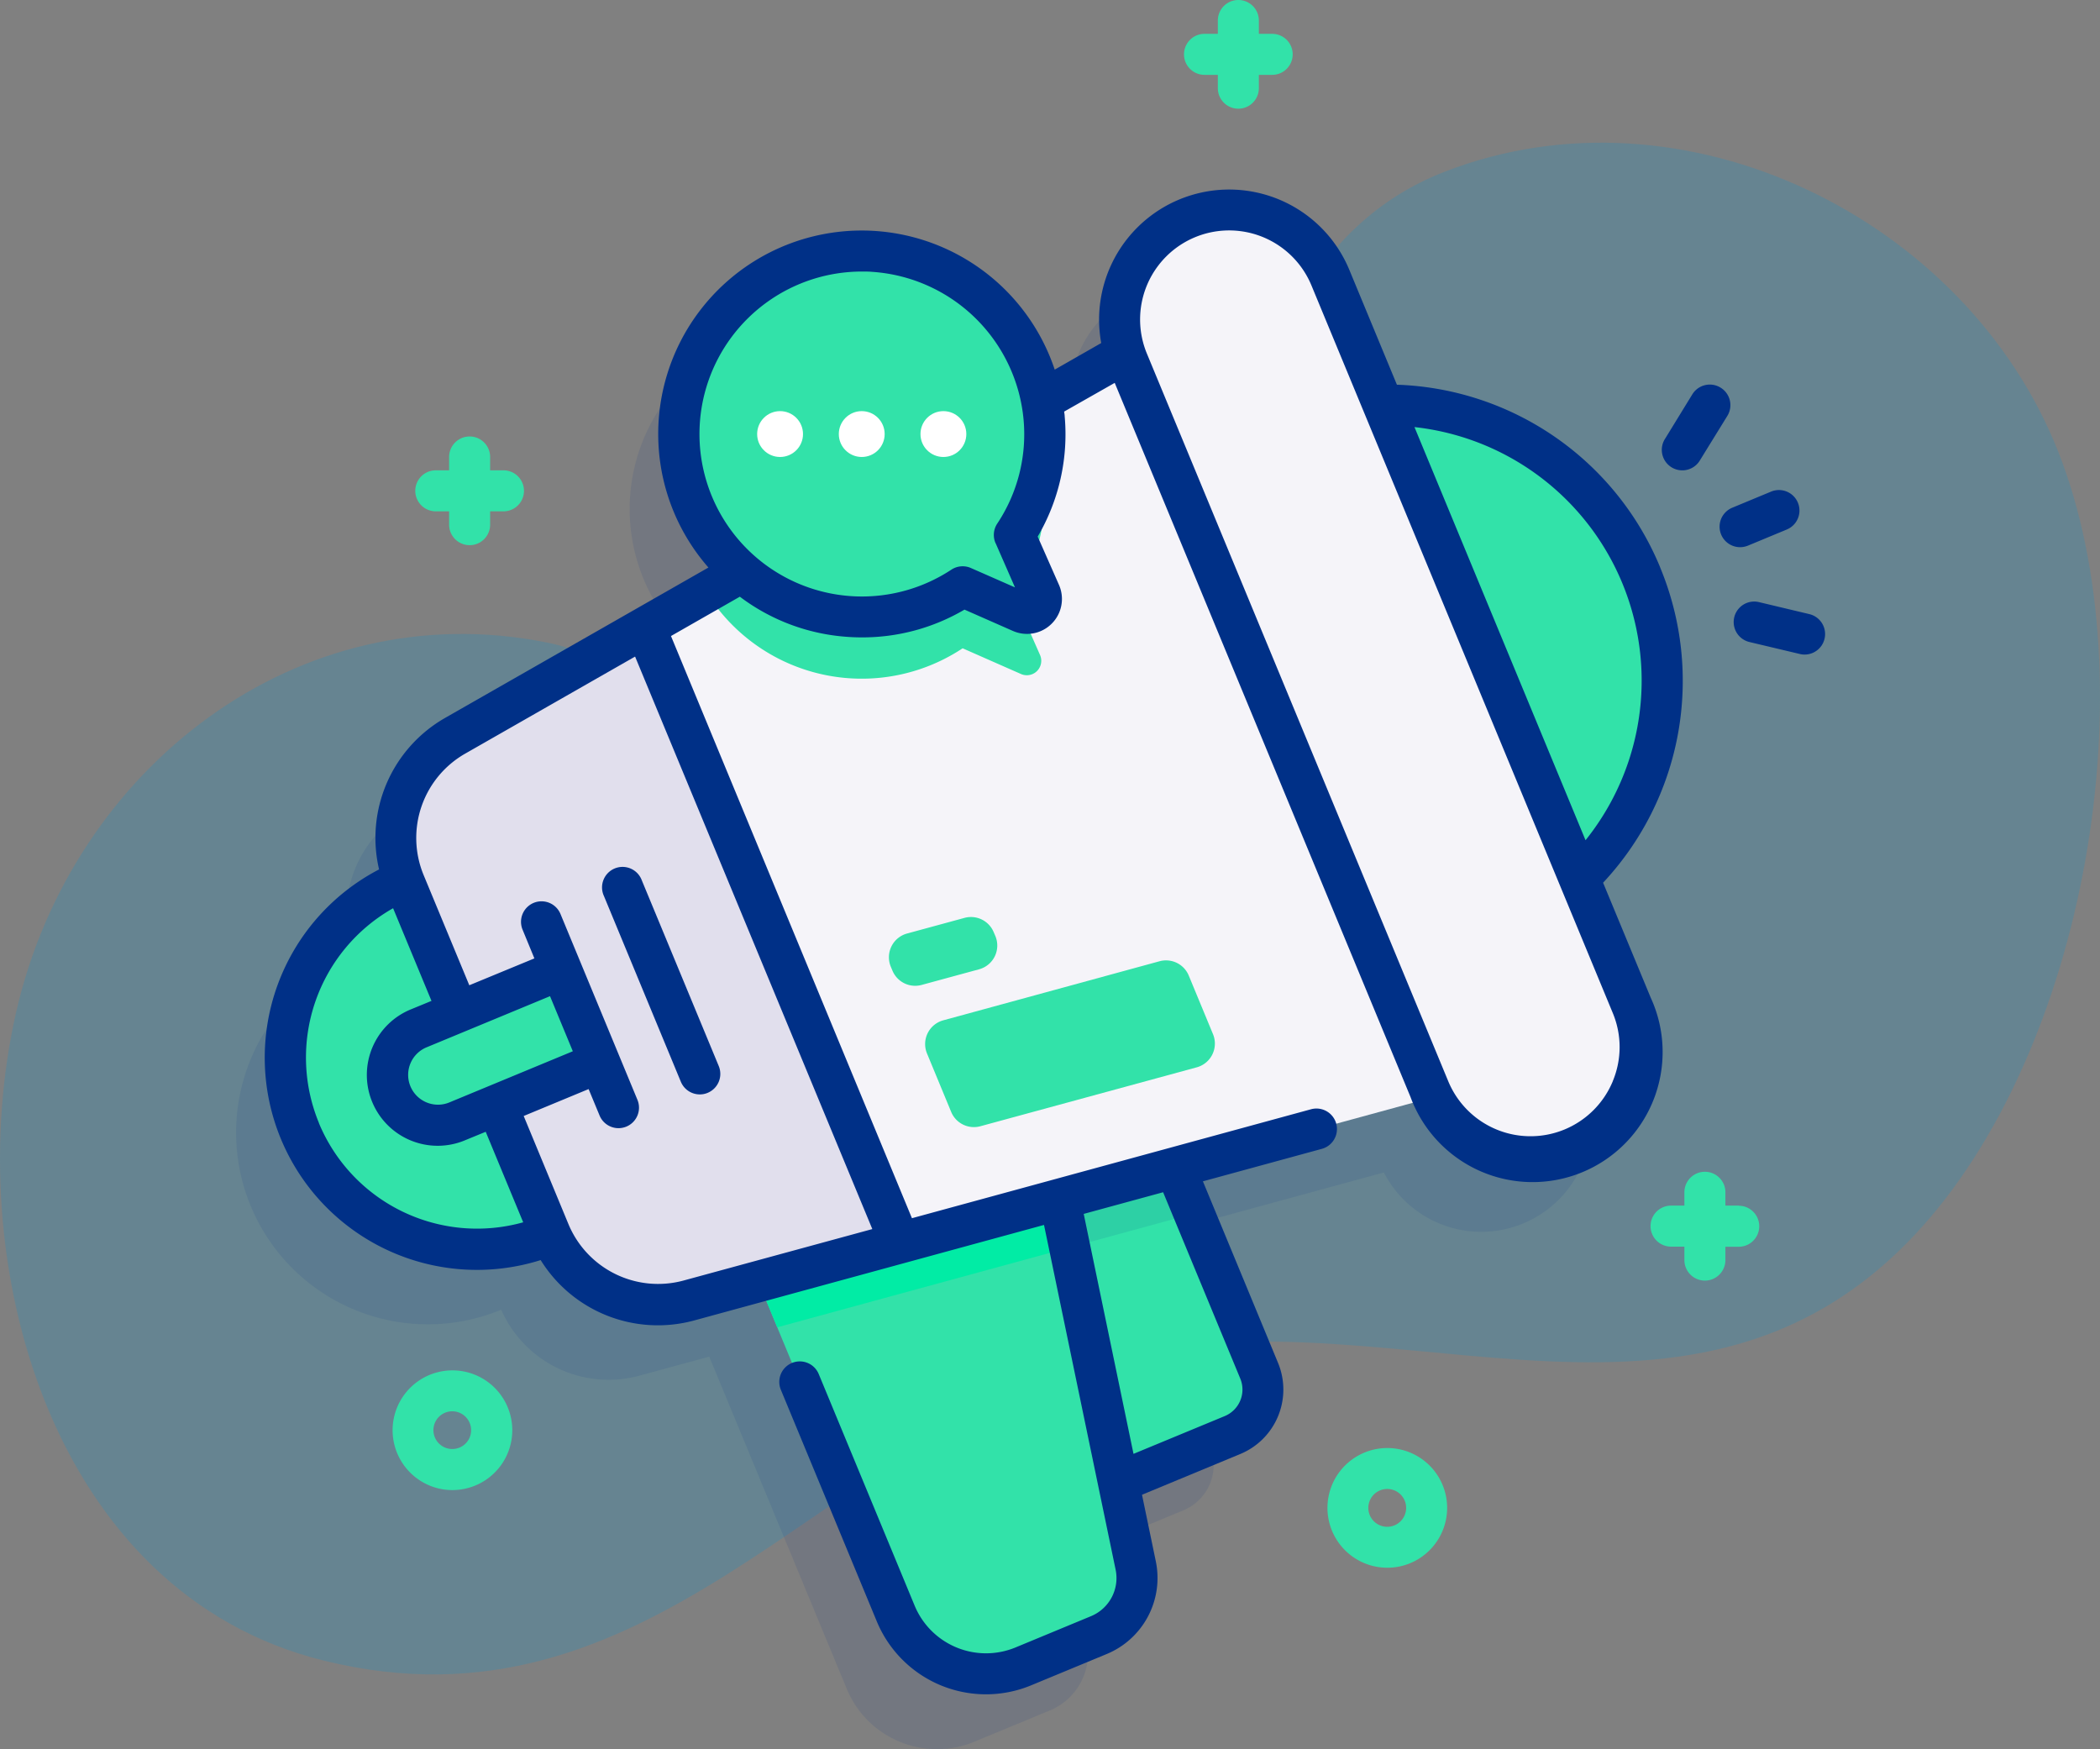<svg id="Capa_1" data-name="Capa 1" xmlns="http://www.w3.org/2000/svg" viewBox="0 0 512 426.4"><rect x="0" y="0" width="512" height="426.4" fill="#808080" stroke="none"/><defs><style>.cls-1{fill:#0099da;opacity:0.2;}.cls-2,.cls-7{fill:#003087;}.cls-2{opacity:0.1;}.cls-3{fill:#32e2a9;}.cls-4{fill:#01eca5;}.cls-5{fill:#f5f4f9;}.cls-6{fill:#e1dfed;}.cls-8{fill:#fff;}</style></defs><title>icon_digital_marketing</title><path class="cls-1" d="M501.87,153.05c-22.35-56.89-91.22-91-149.55-68.42-66.59,25.76-44.51,131.67-105,153.08-32.67,11.57-81-31.64-114-38.27C72.54,187.23,17.48,230.15,3.93,289.58c-13.84,60.63,8.35,141.61,75,158.06,79.35,19.6,120.69-51.73,187.25-72.21,68.31-21,144.26,28.62,200.82-31.77C508.74,299,524,209.38,501.87,153.05Z" transform="translate(0 -42.8)"/><path class="cls-2" d="M373,275.15A67.16,67.16,0,0,0,325.23,159.9l-12.87-31.07a26.71,26.71,0,0,0-50.1,18.4L242,158.81a44.61,44.61,0,1,0-73.13,41.76l-69.94,40A29,29,0,0,0,94,244.05a28.6,28.6,0,0,0-7.58,31.68h0a46.74,46.74,0,0,0,35.78,86.37h0a28.61,28.61,0,0,0,33.72,16.07l17-4.63,33.53,81a23.82,23.82,0,0,0,31.11,12.88l18.4-7.62a15.08,15.08,0,0,0,9-17l-4.22-20.29L288.53,411A12,12,0,0,0,295,395.33l-20.51-49.52,62.91-17.17a26.71,26.71,0,0,0,48.43-22.43Z" transform="translate(0 -42.8)"/><path class="cls-3" d="M423.92,336.72h-3.25v-3.25a5,5,0,0,0-10,0v3.25h-3.25a5,5,0,0,0,0,10h3.25V350a5,5,0,0,0,10,0v-3.25h3.25a5,5,0,1,0,0-10Z" transform="translate(0 -42.8)"/><path class="cls-3" d="M310.17,51.05h-3.25V47.8a5,5,0,0,0-10,0v3.25h-3.25a5,5,0,0,0,0,10h3.25V64.3a5,5,0,1,0,10,0V61.05h3.25a5,5,0,0,0,0-10Z" transform="translate(0 -42.8)"/><path class="cls-3" d="M122.75,157.46H119.5v-3.25a5,5,0,0,0-10,0v3.25h-3.25a5,5,0,0,0,0,10h3.25v3.25a5,5,0,1,0,10,0v-3.25h3.25a5,5,0,1,0,0-10Z" transform="translate(0 -42.8)"/><path class="cls-3" d="M338.22,425a14.59,14.59,0,1,1,10.33-4.27h0A14.52,14.52,0,0,1,338.22,425Zm6.79-7.81h0Zm-6.79-11.39a4.61,4.61,0,1,0,3.26,1.35,4.6,4.6,0,0,0-3.26-1.35Z" transform="translate(0 -42.8)"/><path class="cls-3" d="M110.27,406.07a14.45,14.45,0,0,1-7.94-2.38,14.59,14.59,0,1,1,11,2.06,15,15,0,0,1-3,.32Zm0-19.21a4.6,4.6,0,1,0,3.85,7.12h0a4.61,4.61,0,0,0-3.85-7.12Z" transform="translate(0 -42.8)"/><circle class="cls-3" cx="116.3" cy="257.79" r="46.74"/><path class="cls-3" d="M300.53,392.64l-39.13,16.2-23.1-55.77-12.38-29.88,50.19-20.78,15,36.24L307,377a12,12,0,0,1-6.47,15.64Z" transform="translate(0 -42.8)"/><path class="cls-2" d="M291.12,338.65,238.3,353.07l-12.38-29.88,50.19-20.78Z" transform="translate(0 -42.8)"/><path class="cls-3" d="M267.91,441.43l-18.4,7.62a23.82,23.82,0,0,1-31.11-12.89l-28.9-69.77-7.17-17.32L255,319l5.8,28,16.1,77.53a15.07,15.07,0,0,1-9,17Z" transform="translate(0 -42.8)"/><path class="cls-4" d="M260.79,346.93,189.5,366.39l-7.17-17.32L255,319Z" transform="translate(0 -42.8)"/><path class="cls-5" d="M373.89,303.62l-206,56.22a28.61,28.61,0,0,1-34-16.66L98.66,258a28.62,28.62,0,0,1,12.25-35.8l185.4-105.88Z" transform="translate(0 -42.8)"/><path class="cls-3" d="M253.57,202.48a3.52,3.52,0,0,1-4.64,4.64l-14.23-6.27a44.55,44.55,0,0,1-62.48-13.69L249.62,143a43.9,43.9,0,0,1,4.92,16.78,44.51,44.51,0,0,1-7.23,28.5Z" transform="translate(0 -42.8)"/><path class="cls-3" d="M282.73,277.14,230,291.54A6,6,0,0,0,226,299.6l5.91,14.29a6,6,0,0,0,7.11,3.48L291.8,303a6,6,0,0,0,3.95-8.06l-5.91-14.28A6,6,0,0,0,282.73,277.14Z" transform="translate(0 -42.8)"/><path class="cls-3" d="M235.17,266.57l-14,3.81a6,6,0,0,0-4,8.06l.42,1a6,6,0,0,0,7.11,3.48l14-3.81a6,6,0,0,0,4-8.06l-.43-1A6,6,0,0,0,235.17,266.57Z" transform="translate(0 -42.8)"/><path class="cls-6" d="M157.28,195.7l62.17,150.08-51.53,14.06a28.61,28.61,0,0,1-34-16.66L98.66,258a28.62,28.62,0,0,1,12.25-35.8Z" transform="translate(0 -42.8)"/><path class="cls-3" d="M312.38,146.67a67.16,67.16,0,1,1,51.41,124.1Z" transform="translate(0 -42.8)"/><path class="cls-5" d="M383.38,322.78a26.71,26.71,0,0,1-34.9-14.46L275,130.94a26.71,26.71,0,0,1,49.35-20.44l73.47,177.38a26.71,26.71,0,0,1-14.45,34.9Z" transform="translate(0 -42.8)"/><path class="cls-5" d="M324.36,110.5l73.47,177.38a26.69,26.69,0,0,1-23.55,36.9,26.7,26.7,0,0,0,6.6-29.88L307.41,117.53a26.72,26.72,0,0,0-25.8-16.47,26.7,26.7,0,0,1,28.29-5,26.63,26.63,0,0,1,14.46,14.45Z" transform="translate(0 -42.8)"/><path class="cls-3" d="M146.18,301.8l-34.56,14.31a12.26,12.26,0,1,1-9.39-22.66l34.56-14.32Z" transform="translate(0 -42.8)"/><path class="cls-3" d="M165.58,151.55a44.61,44.61,0,1,1,81.72,21.67l6.27,14.23a3.52,3.52,0,0,1-4.64,4.64l-14.23-6.27a44.6,44.6,0,0,1-69.12-34.27Z" transform="translate(0 -42.8)"/><path class="cls-7" d="M426.17,175.82l9.47-3.93a5,5,0,0,0-3.83-9.24l-9.47,3.93a5,5,0,0,0,1.92,9.62A5.2,5.2,0,0,0,426.17,175.82Z" transform="translate(0 -42.8)"/><path class="cls-7" d="M419.49,137.3a5,5,0,0,0-6.88,1.63L406,149.7a5,5,0,1,0,8.51,5.24l6.64-10.76A5,5,0,0,0,419.49,137.3Z" transform="translate(0 -42.8)"/><path class="cls-7" d="M441.15,192.52l-12.3-2.93a5,5,0,1,0-2.32,9.73l12.3,2.92a4.66,4.66,0,0,0,1.16.14,5,5,0,0,0,1.16-9.86Z" transform="translate(0 -42.8)"/><path class="cls-7" d="M404.76,181.1a72.06,72.06,0,0,0-64.18-44.51l-11.6-28a31.71,31.71,0,0,0-60.49,17.84l-11.34,6.48a49.61,49.61,0,0,0-96.56,19,49.36,49.36,0,0,0,12.13,29.25l-64.3,36.72a33.69,33.69,0,0,0-16,36.88A51.73,51.73,0,0,0,131.82,350a33.65,33.65,0,0,0,37.42,14.72l85.3-23.29L272,425.48a10.06,10.06,0,0,1-6,11.33l-18.39,7.62A18.84,18.84,0,0,1,223,434.25l-23.35-56.38a5,5,0,1,0-9.24,3.82l23.36,56.39a28.81,28.81,0,0,0,37.63,15.59l18.4-7.62a20.06,20.06,0,0,0,12-22.6l-3.37-16.24,24-9.95a17,17,0,0,0,9.18-22.17L293.28,330.8l29-7.92a5,5,0,0,0-2.64-9.65l-97.3,26.56L163.59,197.86l16.79-9.59A49,49,0,0,0,205.79,198c1.46.13,2.91.19,4.36.19a49.06,49.06,0,0,0,25-6.77l11.81,5.2a8.52,8.52,0,0,0,11.23-11.23L253,173.62a49.25,49.25,0,0,0,6.58-29.32c0-.39-.09-.77-.13-1.16l12.33-7,72.13,174.13A31.71,31.71,0,1,0,402.45,286l-11.6-28a72.06,72.06,0,0,0,13.91-76.86Zm-327,135.47a41.81,41.81,0,0,1,18.08-52.35l9.36,22.59-4.86,2a17.27,17.27,0,1,0,13.21,31.91l4.87-2,9.14,22.07A41.75,41.75,0,0,1,77.74,316.57Zm61.9-17.48-29.93,12.4a7.27,7.27,0,1,1-5.56-13.43l29.93-12.4Zm162.74,79.82a7,7,0,0,1-3.77,9.11l-22.27,9.22-12.14-58.5,19.36-5.28Zm-89.72-36.47L166.6,355a23.67,23.67,0,0,1-28-13.75l-10.92-26.38,15.83-6.56,2.67,6.44a5,5,0,0,0,4.62,3.09,5.16,5.16,0,0,0,1.91-.38,5,5,0,0,0,2.7-6.54l-18.76-45.3a5,5,0,0,0-9.24,3.83l2.88,7L114.42,283l-11.15-26.9a23.67,23.67,0,0,1,10.11-29.55l41.46-23.68Zm30.07-167.2L247.46,186l-10.74-4.72a5,5,0,0,0-4.77.4A39.61,39.61,0,1,1,210.16,109c.85,0,1.71,0,2.56.08a39.74,39.74,0,0,1,36.84,36.06,39.33,39.33,0,0,1-6.42,25.31,5,5,0,0,0-.41,4.78ZM393.21,306.41a21.71,21.71,0,0,1-40.11,0L279.62,129a21.71,21.71,0,0,1,40.12-16.62l73.47,177.38a21.57,21.57,0,0,1,0,16.62Zm-6.64-58.77L344.86,146.92a62.18,62.18,0,0,1,41.71,100.72Z" transform="translate(0 -42.8)"/><path class="cls-7" d="M166,306.53a5,5,0,0,0,4.62,3.08,4.93,4.93,0,0,0,1.91-.38,5,5,0,0,0,2.71-6.53l-18.77-45.3a5,5,0,1,0-9.23,3.83Z" transform="translate(0 -42.8)"/><circle class="cls-8" cx="190.19" cy="105.82" r="5.59"/><circle class="cls-8" cx="210.1" cy="105.82" r="5.59"/><circle class="cls-8" cx="230.01" cy="105.82" r="5.59"/></svg>